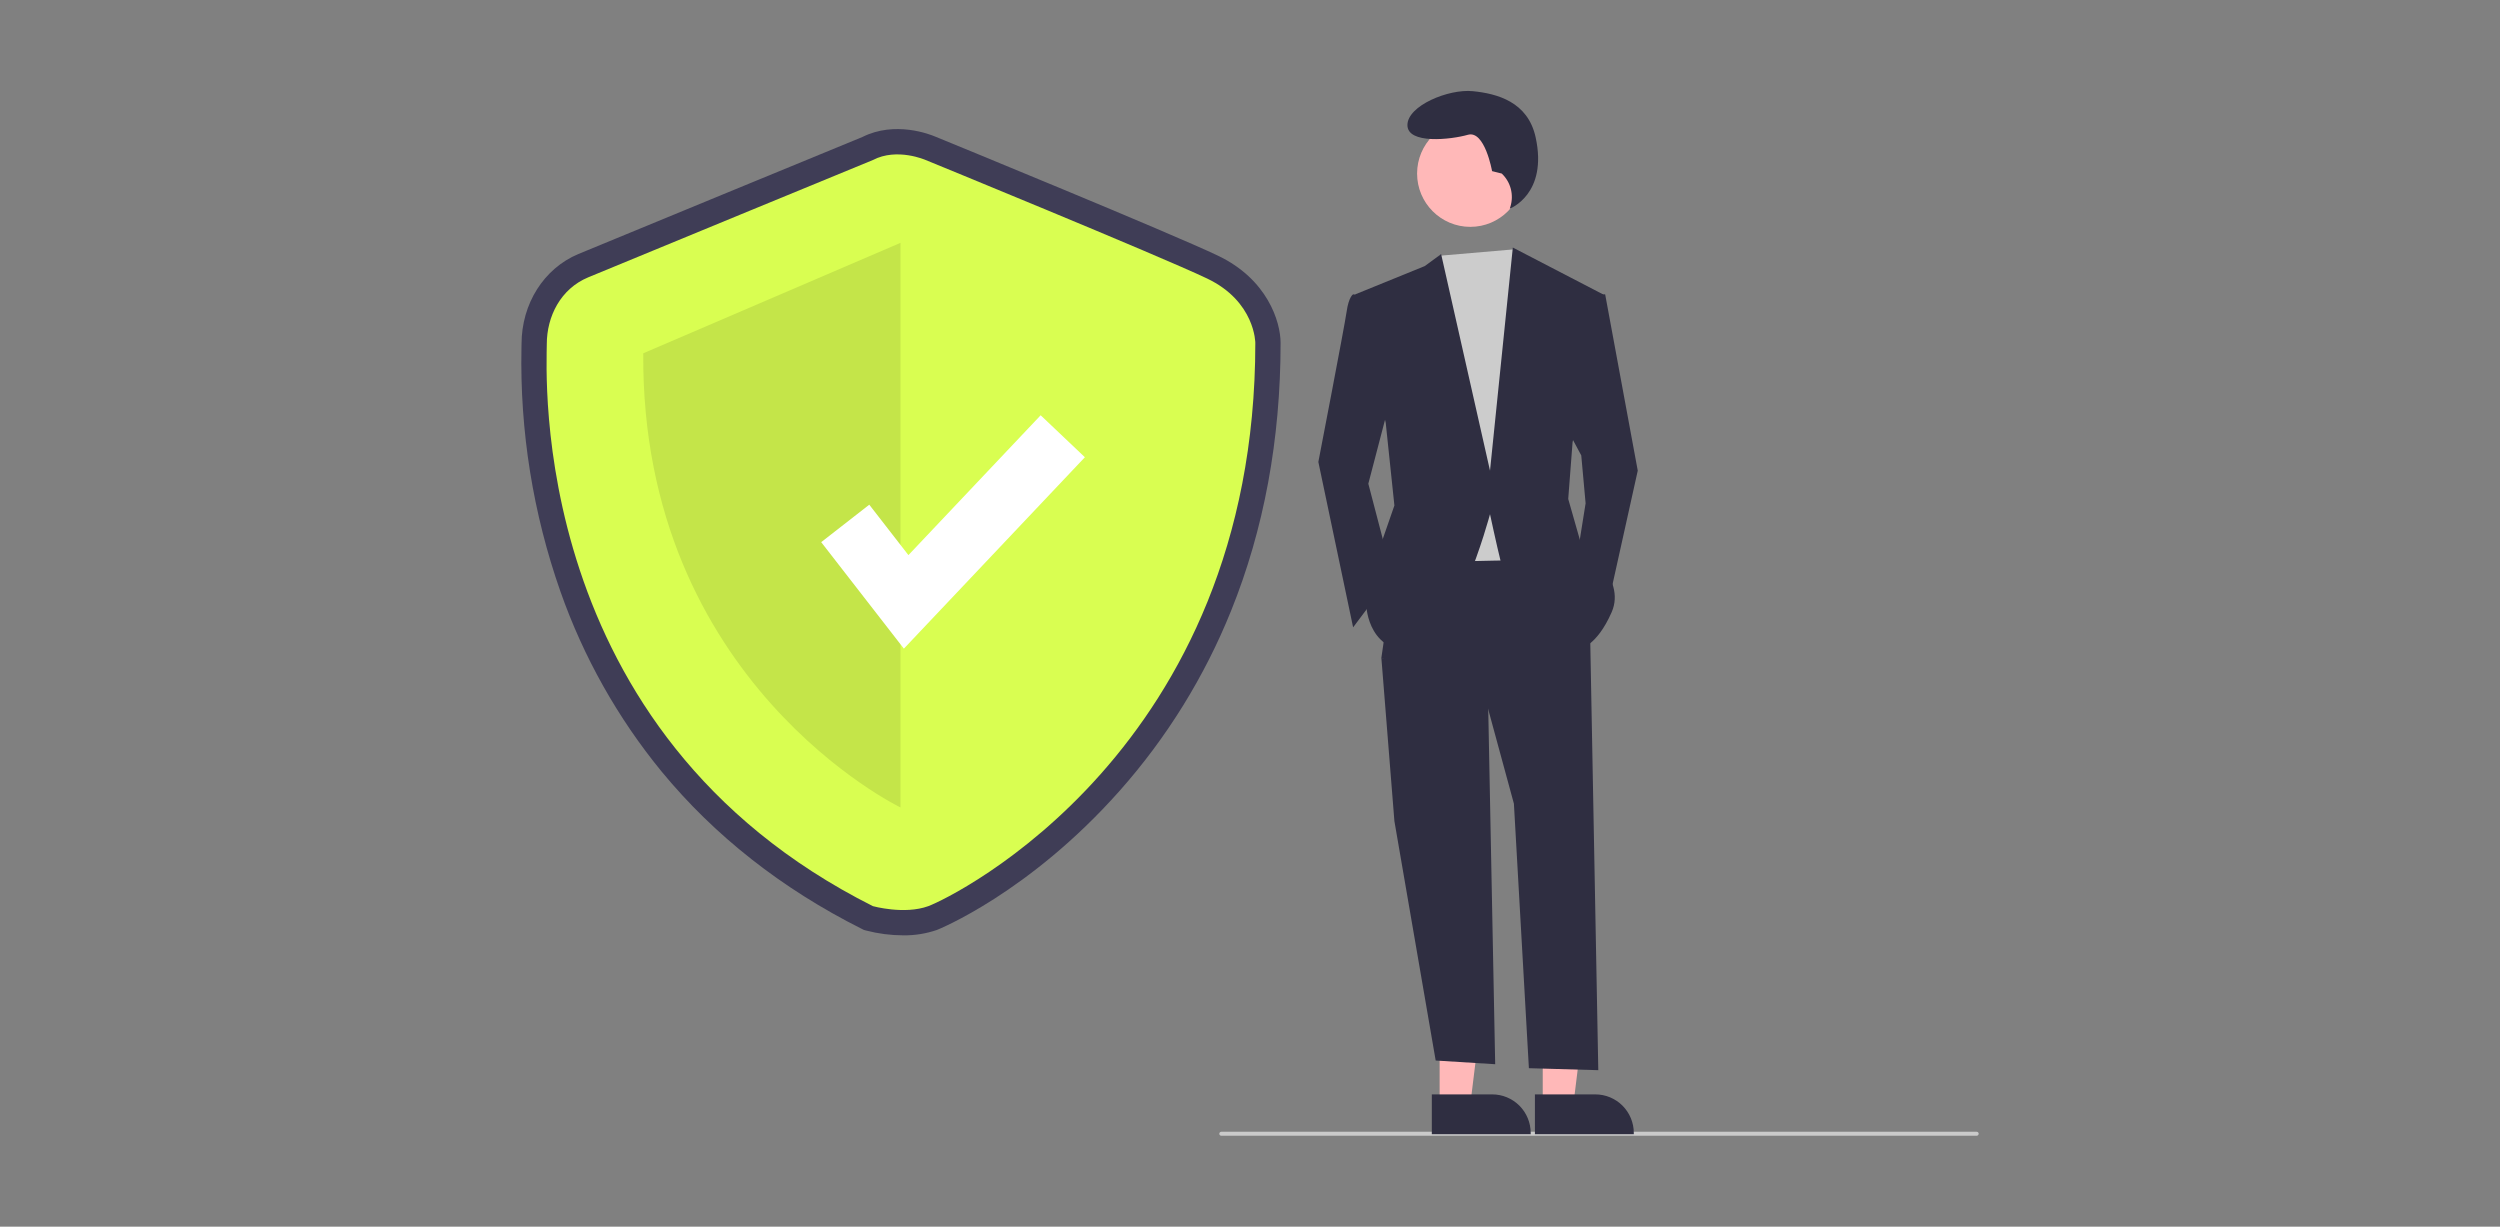 <svg width="375" height="184" viewBox="0 0 375 184" fill="none" xmlns="http://www.w3.org/2000/svg">
<rect x="0" y="0" width="375" height="184" fill="#808080" stroke="none"/>
<path d="M135.472 140.301C133.601 140.295 131.739 140.054 129.928 139.583L129.571 139.484L129.24 139.318C117.272 133.306 107.175 125.366 99.229 115.717C92.652 107.683 87.525 98.561 84.077 88.762C79.953 77.03 77.97 64.65 78.22 52.215C78.225 51.954 78.23 51.752 78.23 51.613C78.23 45.568 81.579 40.264 86.763 38.1C90.73 36.444 126.751 21.622 129.354 20.552C134.255 18.091 139.484 20.145 140.321 20.504C142.198 21.273 175.497 34.917 182.693 38.35C190.109 41.888 192.088 48.243 192.088 51.441C192.088 65.917 189.585 79.447 184.649 91.654C180.663 101.534 175.013 110.656 167.946 118.621C154.311 133.993 140.672 139.442 140.54 139.491C138.91 140.052 137.195 140.327 135.472 140.301ZM132.264 132.342C133.447 132.608 136.169 133.006 137.944 132.358C140.198 131.534 151.613 125.604 162.281 113.577C177.02 96.961 184.498 76.073 184.509 51.494C184.483 50.996 184.13 47.444 179.435 45.205C172.378 41.839 137.766 27.66 137.418 27.517L137.322 27.477C136.597 27.172 134.288 26.531 132.697 27.366L132.378 27.515C131.993 27.674 93.756 43.407 89.678 45.109C86.825 46.3 85.809 49.25 85.809 51.613C85.809 51.786 85.804 52.037 85.798 52.362C85.472 69.18 89.357 110.564 132.264 132.342Z" fill="#3F3D56"/>
<path d="M130.939 24.003C130.939 24.003 92.354 39.879 88.22 41.605C84.086 43.33 82.019 47.472 82.019 51.613C82.019 55.755 78.918 109.795 130.939 135.924C130.939 135.924 135.66 137.233 139.242 135.924C142.824 134.615 188.298 112.527 188.298 51.441C188.298 51.441 188.298 45.228 181.064 41.777C173.829 38.326 138.851 24.003 138.851 24.003C138.851 24.003 134.556 22.105 130.939 24.003Z" fill="#D9FE51"/>
<path opacity="0.1" d="M135.072 36.428V121.119C135.072 121.119 96.144 102.346 96.488 52.994L135.072 36.428Z" fill="black"/>
<path d="M135.581 97.296L123.18 81.323L130.391 75.704L136.263 83.267L156.099 62.29L162.732 68.586L135.581 97.296Z" fill="white"/>
<path d="M296.503 170.36H183.19C183.111 170.36 183.035 170.328 182.98 170.272C182.924 170.216 182.893 170.141 182.893 170.062C182.893 169.983 182.924 169.907 182.98 169.851C183.035 169.795 183.111 169.764 183.19 169.764H296.503C296.582 169.764 296.658 169.795 296.714 169.851C296.769 169.907 296.801 169.983 296.801 170.062C296.801 170.141 296.769 170.216 296.714 170.272C296.658 170.328 296.582 170.36 296.503 170.36Z" fill="#CACACA"/>
<path d="M215.945 165.663L220.545 165.663L222.733 147.89L215.944 147.89L215.945 165.663Z" fill="#FFB8B8"/>
<path d="M214.772 164.159L223.83 164.158H223.831C225.362 164.158 226.83 164.768 227.913 165.852C228.995 166.937 229.603 168.407 229.603 169.941V170.129L214.772 170.13L214.772 164.159Z" fill="#2F2E41"/>
<path d="M231.411 165.663L236.01 165.663L238.198 147.89L231.41 147.89L231.411 165.663Z" fill="#FFB8B8"/>
<path d="M230.237 164.159L239.296 164.158H239.296C240.827 164.158 242.295 164.768 243.378 165.852C244.46 166.937 245.069 168.407 245.069 169.941V170.129L230.238 170.13L230.237 164.159Z" fill="#2F2E41"/>
<path d="M223.175 103.247L224.278 159.633L215.352 159.079L209.16 123.164L207.205 98.676L223.175 103.247Z" fill="#2F2E41"/>
<path d="M238.493 93.779L239.744 160.527L229.334 160.23L227.086 120.552L223.175 106.186L207.205 98.677L209.812 80.719L233.278 80.393L238.493 93.779Z" fill="#2F2E41"/>
<path d="M220.546 34.029C224.955 34.029 228.528 30.449 228.528 26.033C228.528 21.617 224.955 18.037 220.546 18.037C216.138 18.037 212.564 21.617 212.564 26.033C212.564 30.449 216.138 34.029 220.546 34.029Z" fill="#FFB8B8"/>
<path d="M227.167 37.398L228.389 39.254L231.649 48.395L229.041 83.984L213.723 84.311L211.768 43.498L215.864 38.368L227.167 37.398Z" fill="#CCCCCC"/>
<path d="M205.575 44.477L202.968 44.151C202.968 44.151 202.316 44.477 201.99 46.763C201.664 49.048 197.753 69.291 197.753 69.291L202.968 94.105L208.834 86.269L205.249 72.556L208.834 58.843L205.575 44.477Z" fill="#2F2E41"/>
<path d="M238.819 44.151H240.774L245.663 70.598L241.1 91.167L236.537 83.658L237.841 75.495L237.189 68.312L234.908 64.067L238.819 44.151Z" fill="#2F2E41"/>
<path d="M225.263 26.033L223.811 25.67C223.811 25.67 222.723 19.491 220.183 20.218C217.643 20.945 211.113 21.671 211.113 18.764C211.113 15.856 217.281 13.312 220.909 13.675C224.537 14.039 229.171 15.244 230.342 20.581C232.22 29.136 226.468 31.297 226.468 31.297L226.564 30.985C226.829 30.12 226.848 29.198 226.619 28.323C226.389 27.448 225.919 26.655 225.263 26.033Z" fill="#2F2E41"/>
<path d="M203.294 44.151L213.723 39.907L216.168 38.111L223.501 70.598L226.923 37.131L240.448 44.151L235.885 66.353L235.234 74.842L237.189 81.699C237.189 81.699 244.033 86.596 241.752 91.82C239.47 97.044 236.863 97.371 236.863 97.371C236.863 97.371 225.782 86.923 225.13 84.311C224.478 81.699 223.501 77.128 223.501 77.128C223.501 77.128 217.96 98.024 211.442 97.697C204.924 97.371 204.924 90.514 204.924 90.514L206.553 83.331L209.16 75.822L207.857 63.415L203.294 44.151Z" fill="#2F2E41"/>
</svg>
